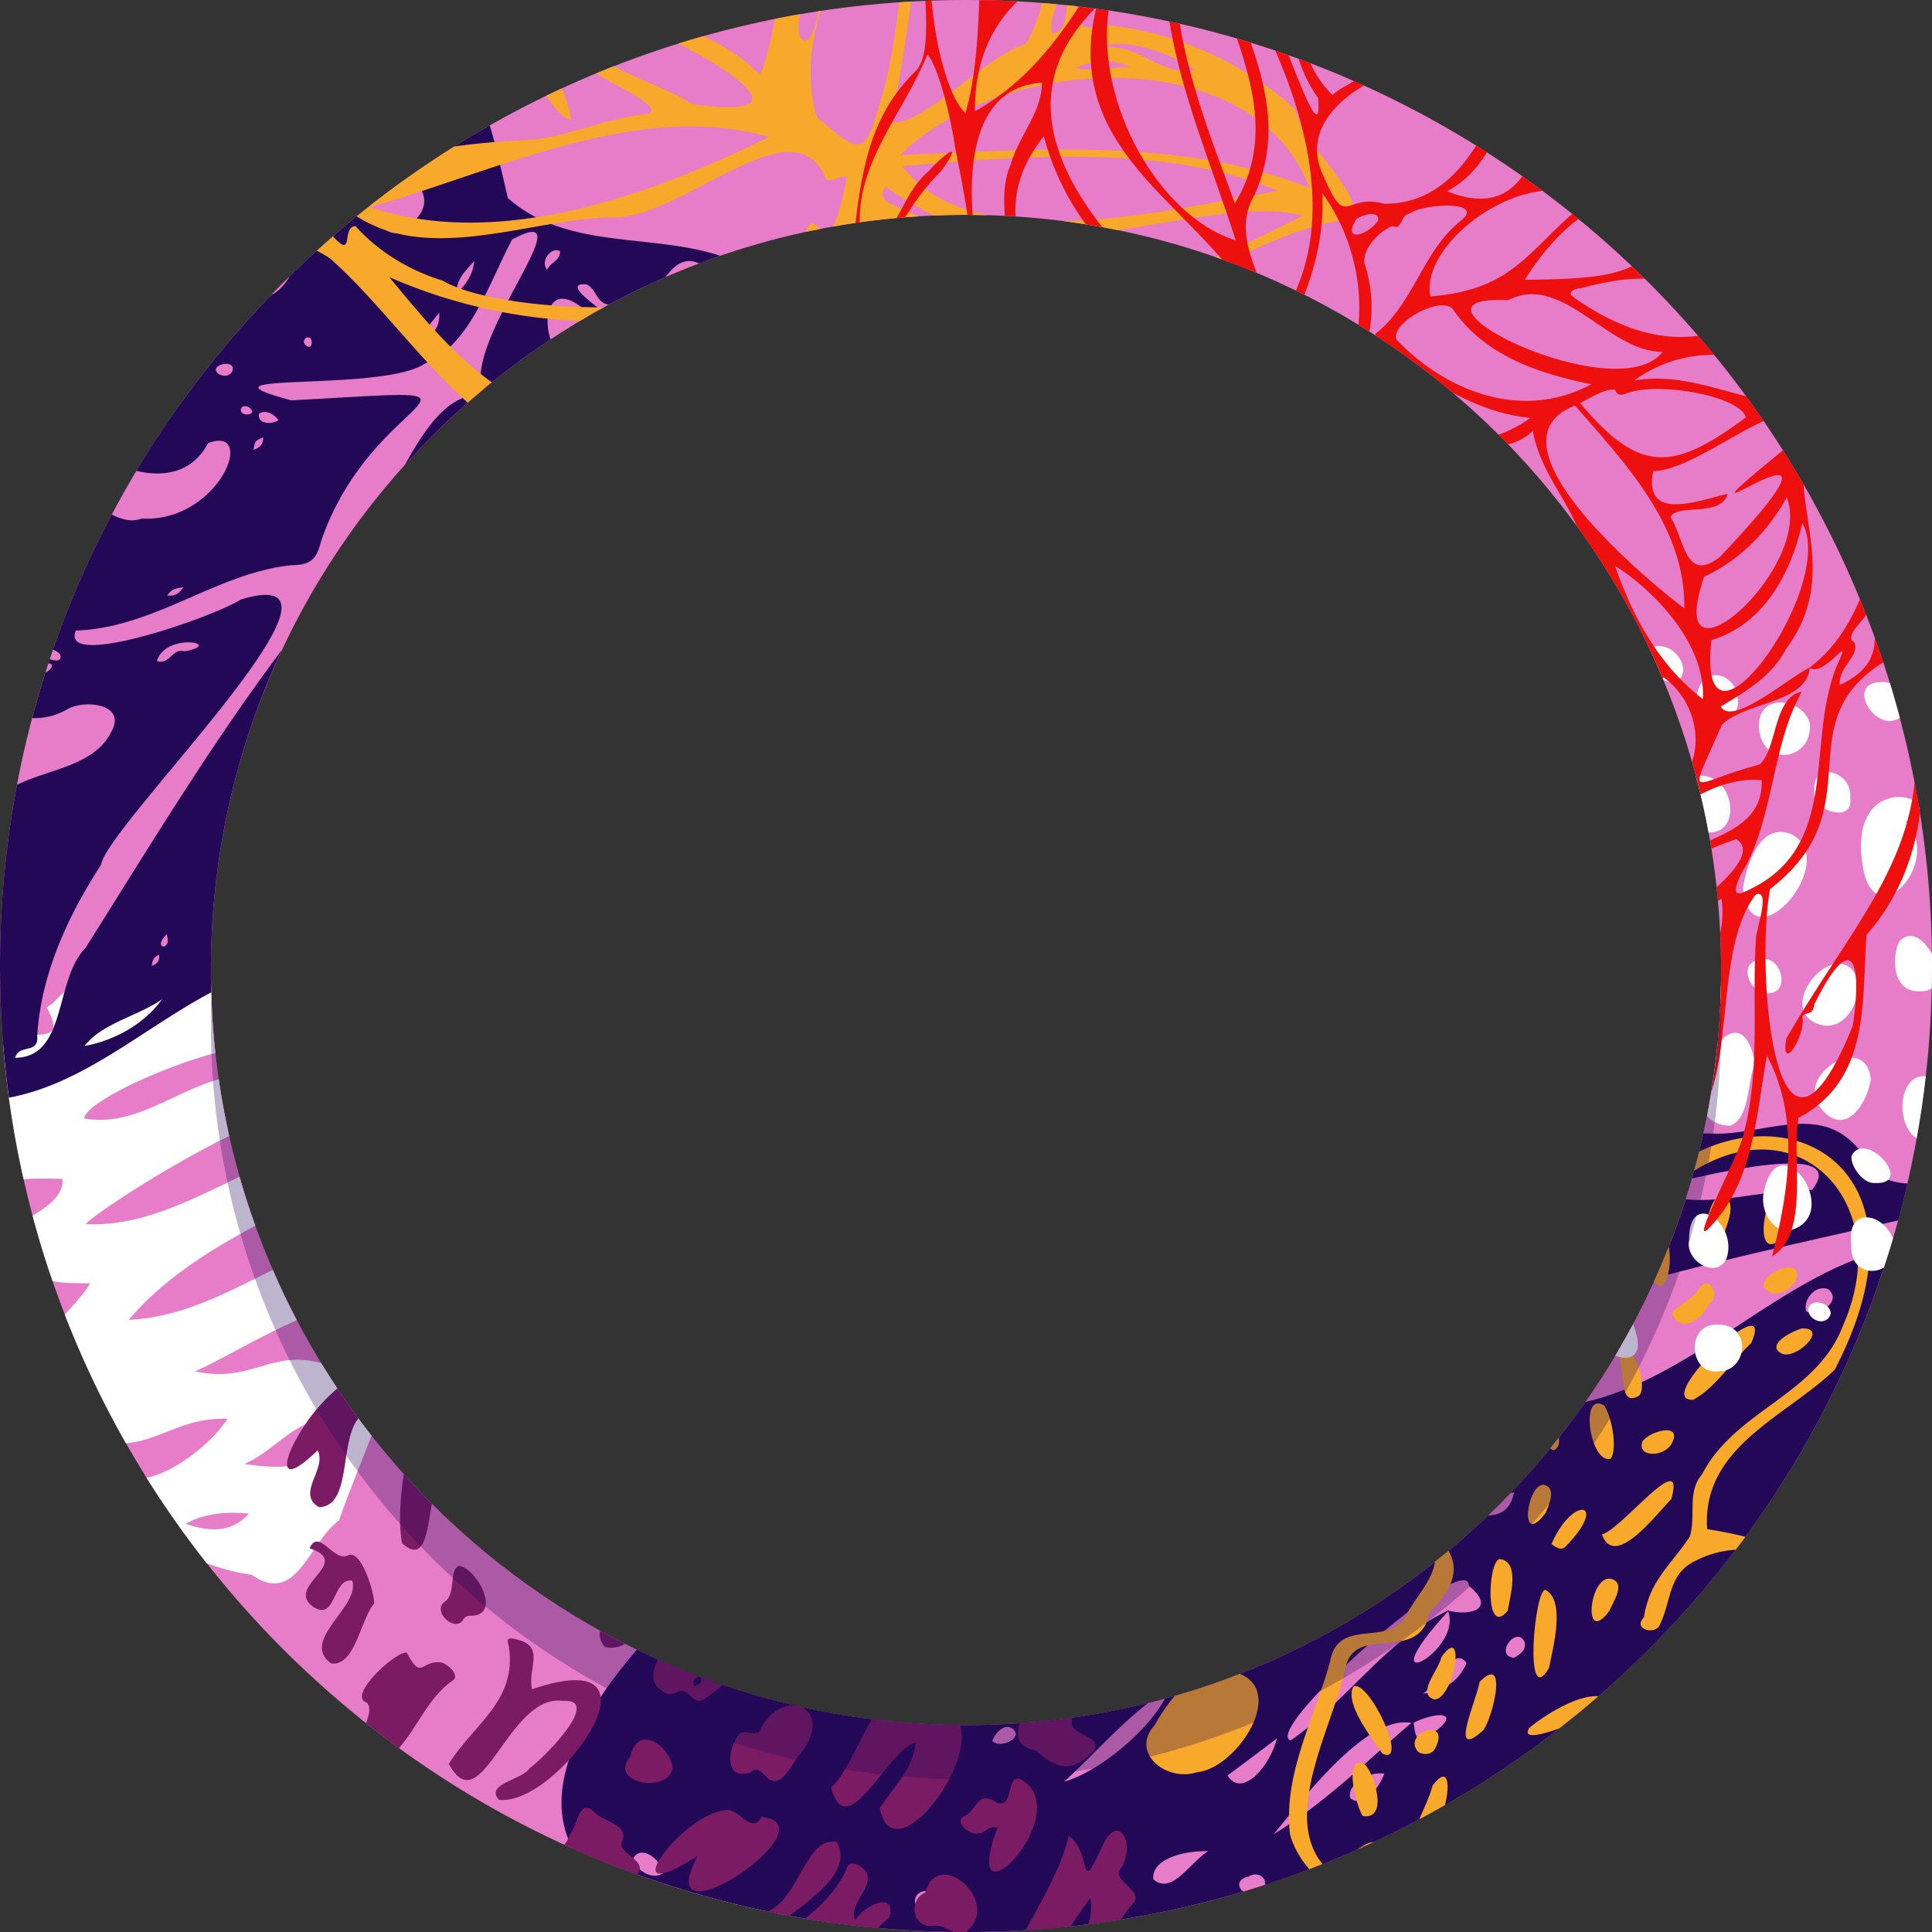 <svg xmlns="http://www.w3.org/2000/svg" width="1080" height="1080" viewBox="0 0 1080 1080">
  <rect x="0" y="0" width="1080" height="1080" fill="#333333" stroke="none"/>
  <g id="Слой_2" data-name="Слой 2">
    <g id="Frame12_392845744">
      <g id="Frame12_392845744-2" data-name="Frame12_392845744">
        <path d="M540,0C241.8,0,0,241.8,0,540s241.8,540,540,540,540-241.8,540-540S838.2,0,540,0Zm0,964.4c-233.1,0-422.1-189-422.1-422.1S306.9,120.1,540,120.1s422.1,189,422.1,422.2S773.1,964.4,540,964.4Z" fill="#e77cc8"/>
        <g>
          <path d="M1043.4,648.6c-21.8-35.9-56.9-13-87.6-15h-3.6c-1.8,8.5-4,16.9-6.4,25.2,33-7.5,85.4-16.9,67.1,6.4-21.4-.9-48.5,7.5-70.5,5.2a414,414,0,0,1-16.8,43.9c45-11.9,90.6-21.8,135.5-32.1,1.9-6.8,3.6-13.7,5.2-20.6C1056.9,661,1048.4,658.3,1043.4,648.6Z" fill="#230857"/>
          <path d="M844.5,834.6l1.9-.4c-2.1,9.9-7.4,12.6-14.5,13A421.6,421.6,0,0,1,651.2,949.6c-9.8,18.1-36.5,40.7-56.4,46.4,15.9-14.3,29.6-30.5,47-44A422.9,422.9,0,0,1,356,922.2c-35.1,40.8-52.2,80.4-35.9,111.1A541.8,541.8,0,0,0,695,1057.4c-3.2-2.3-3.7-7,3-8.4,5.3-3.2,10,.8,9.1,4.7,166.8-54.3,297.9-187.4,349.3-355.5-59.5,13.4-108.2,71.1-170.1,85.5A425.2,425.2,0,0,1,844.5,834.6ZM354,1038.8c4.5-8,15.7.9,16.7,8.3C364.9,1051.2,355.5,1045.9,354,1038.8Zm166.5,29.6c-10,3.5-13.1-11.3-2.1-11.4C527.3,1054.2,531.2,1067.6,520.5,1068.4Zm34.2-95.3c2.3-5.7,8.1-10.6,12.3-5.8S558.5,977.7,554.7,973.1Zm90,77.4c-1.1-11.3,16.9-16,30.7-15.7C664.9,1041.3,655.1,1059.6,644.7,1050.5Zm41.5-58c7.8-5.8,15.6-11.6,27.7-20.8C709.5,988.3,693.9,1005.2,686.2,992.5ZM789,963.1c-24.1,20.4-46.3,43.3-77.1,62.3C730.1,1003.5,764,958.7,789,963.1Zm-34.2,42c-2.1-7.1,10.2-15.3,19-13.5C770.9,999.7,761.6,1011.2,754.8,1005.1ZM799.3,970c-8.7,5.7-8.1-1.9-9.1-7C804.8,956,818,957.4,799.3,970Zm10.2-69.3c8.5,22.5-46.9,51.4,0,0Zm-14.1,46.1c7.6-4.6,17.2-27.7,24.4-17.1C815.5,939.6,807.5,945.3,795.4,946.8Zm14.3-46.4c.1-.1.1-.2.2-.2h-.6a.1.1,0,0,0,.1.1c-35,16.7-56.7,51.1-87.9,72.6-16.8-5.4,99.5-108.6,99.6-86.4C836,898.7,823.6,903.6,809.7,900.4Zm36.7,26.3c-11.6-1.1,1.6-18.7,5.9-8.6C853.2,922.8,849.5,924.8,846.4,926.7Zm175.7-206c7.9,7-5.6,15.1-12.3,12.5C1007.5,727.5,1014.3,717.7,1022.1,720.7Z" fill="#230857"/>
        </g>
        <g>
          <path d="M1025.6,765.7c53.8-103.2-13.8-151.4-75.7-122-.9,3.6-1.9,7.2-2.9,10.8,60-37.4,113,19.4,83.2,86.6-14.8,38.9-60,46.9-78.7,83-8.6,9.9-3.3,23.3-6.9,34.9-10.3,15.6-22.7,24.7-25.6,45.1-6.4,6.3,5.3,10,8.5,4.8,6.8-12.8,4.7-29,20.1-36.3a56.8,56.8,0,0,1,22.7-6.3l5.4-7.2c-7.1-1.8-14.3-3.2-21.4-4.3C951.2,808.9,997.9,792.3,1025.6,765.7Z" fill="#f8a92b"/>
          <path d="M868.6,810.7c2.8-1.4,3.2-4,2.8-7l-4.8,6A7.5,7.5,0,0,0,868.6,810.7Z" fill="#f8a92b"/>
          <path d="M751.9,933.5c4.5-27.2,41.6-2.3,47.2-32.2,14.8-14.4,15.9-25.1,10.7-34.4l-7.7,6.2c-1.2,10.6-12.8,22.4-16.9,31.5-10,15.4-37.3-.1-41.6,23.9-8.6,31.9-26.4,62.9-22.5,96.9a49.4,49.4,0,0,0,10.9,19.5l7.3-2.9C716.6,1014.3,744.9,965,751.9,933.5Z" fill="#f8a92b"/>
          <path d="M645.4,964.5c-13.7,15,6.2,31.8,23.7,26.2,21.8-2,50-44.5,24-55-11.9,4.7-24.1,8.8-36.5,12.4A105.7,105.7,0,0,0,645.4,964.5Z" fill="#f8a92b"/>
          <path d="M946.5,782.5c12.5-6.7,22.2-22.1,32.5-31.8C993.8,717,922.6,783.4,946.5,782.5Z" fill="#f8a92b"/>
          <path d="M895.5,857.7c7.1,20.6,31.9-13.2,38.8-19.7C942.7,807.7,906.1,855.5,895.5,857.7Z" fill="#f8a92b"/>
          <path d="M864,888.8c-6.1-1.7-12.4,68.1,1.9,43.6C868.2,921,875.2,894.8,864,888.8Z" fill="#f8a92b"/>
          <path d="M854.9,965.9c-3.9,6.2,5.4,4.4,16.7.3,7.4-5.8,14.8-11.8,21.9-18C881.4,947.3,862.7,959.3,854.9,965.9Z" fill="#f8a92b"/>
          <path d="M756.4,943c-4.6,9.7,10.3,28.4,16.4,37.3C788.3,987.4,764.4,937.3,756.4,943Z" fill="#f8a92b"/>
          <path d="M827.1,940.2c-1.2,9.1-18.1,45.3,2.1,27C834.5,960.2,843.3,923.8,827.1,940.2Z" fill="#f8a92b"/>
          <path d="M800.9,998c-1.7,6.2-4.8,12.7-7.5,19,4.9-2.6,9.7-5.3,14.4-8C810.7,997.2,809.5,986.7,800.9,998Z" fill="#f8a92b"/>
          <path d="M838.1,871.5c-6.5,2.3-8,44.2,4.7,29C844.1,892.6,850.1,872.6,838.1,871.5Z" fill="#f8a92b"/>
          <path d="M900.5,815.4c3.8-6.1.4-23.3-3.7-29.7C882.7,777,888.8,818.9,900.5,815.4Z" fill="#f8a92b"/>
          <path d="M761.9,1015.2c14.3,2.2,6.6-22.9,1.3-28.7C749.9,979.5,758.7,1011.8,761.9,1015.2Z" fill="#f8a92b"/>
          <path d="M962.7,694.3c.4-6.4,10.1-21.8.4-25.7C952.7,666.7,949.5,709.4,962.7,694.3Z" fill="#f8a92b"/>
          <path d="M955.2,729c7.1-4.7.5-17.3-5.8-8.3-3.4,6-11.2,8.5-14.8,13.4C938.9,745.9,951.4,738,955.2,729Z" fill="#f8a92b"/>
          <path d="M928.9,718.8c4.2-3.2,5.4-13.9,4-21.9-2.6,6.5-5.3,12.9-8.2,19.3C925.8,717.9,927.2,718.9,928.9,718.8Z" fill="#f8a92b"/>
          <path d="M916.5,780c5.7-8-8.1-38.7-12-21.7C908.7,764.3,904.2,787.8,916.5,780Z" fill="#f8a92b"/>
          <path d="M805.7,926.4c-1.1,6.7-14.5,20.9-3.7,23.6C813,949.4,819.8,906.4,805.7,926.4Z" fill="#f8a92b"/>
          <path d="M994.5,693.4c2.8-7.7,9.9-22.3-2.5-23.6C985.3,672.2,981.6,703.9,994.5,693.4Z" fill="#f8a92b"/>
          <path d="M902.1,883.1c-13.5-6.4-18.3,38.9-2.4,17.3C901.5,895.8,908.3,886.3,902.1,883.1Z" fill="#f8a92b"/>
          <path d="M867.3,863.1c2.6,2.1,5.4,3.8,7.8,1.5C899.8,839.4,879.3,835.4,867.3,863.1Z" fill="#f8a92b"/>
          <path d="M989.1,722.2c5.3,3.8,19.1-5.1,14.6-12.4C998.8,704.4,977.9,716.9,989.1,722.2Z" fill="#f8a92b"/>
          <path d="M864.1,845.6c1.8-4.5,6.2-13.9-1-15.6C853.4,829.1,848.7,866.4,864.1,845.6Z" fill="#f8a92b"/>
          <path d="M995.2,756.2c7.3,5.5,28.1-14.1,12.1-13.6C1002.6,743.8,987.4,751.2,995.2,756.2Z" fill="#f8a92b"/>
          <path d="M934.8,806.4c5.7-11.7-13.7-6.1-16.8-.3C915.2,814.9,930.8,814.8,934.8,806.4Z" fill="#f8a92b"/>
          <path d="M792.7,979.3c3.2,2.1,7.6,1.4,9.3-1.4C812.2,959.3,783.3,968,792.7,979.3Z" fill="#f8a92b"/>
          <path d="M767.9,1029.7c-2.9,0-6.1,2.2-9.3,4.2Z" fill="#f8a92b"/>
        </g>
        <path d="M175.5,866.4l-2.4-.9c1.6-3.5,3.4-4.2,5.4-3.5,3.3-4.6,6.9-9,11-12.1,5.6-15.9,12.1-31.6,18.2-47.3-2.5-3.2-5-6.4-7.4-9.7-10.8,13.4-3.6,48.9-21.9,49.6-13.1-7.6,4.6-21.3-.8-31.8-11.1,10.6-16.2,12.2-17,8.9-6.1.7-14.1.2-24.1-1.2,13-5.5,20.9-15.7,34.2-22.2a97.5,97.5,0,0,1,17.9-20c-3.1-4.7-6.1-9.4-9.1-14.2-27.9-7.8-39,11.4-70.5,4.6,11.3-4.7,35.9-19.4,56.9-28.6-4.8-9.1-9.3-18.5-13.4-28.1-26,12.7-50.7,26.5-80.5,27.9,18.4-21.9,44-38.3,70.7-52.6-3.2-9-6.2-18.1-8.8-27.4-28,13.4-55.5,28-86.1,26.5,6.8-6.9,46.2-32.5,80.3-49.3-2.3-10.4-4.3-21-5.8-31.7C96,610.9,74.4,630.1,47,625.2c2-10,46.7-29.7,73.4-36.5-1.4-12.7-2.2-25.6-2.4-38.6-29.8-11.8-68.4-12.8-88.1,10.4-1,1.2-4.1,2.2-3.5,3.2C39.8,588.2,10,571.9,2.3,583l-.6.4a541.1,541.1,0,0,0,11.5,75.8c5.1-.5,12.1-.4,21.7-.2.7,7-4.9,13.8-16.7,20.5,3.3,12.4,7,24.6,11.2,36.6,4.7,1.1,10.7,1.2,20.9,1.3-3.3,5.9-9,11.8-14.1,17.4a539.7,539.7,0,0,0,34.2,72c19.8-1.7,32.1-14.6,56.8-13.7-8,12.5-28.2,29.4-45.3,33a548.3,548.3,0,0,0,33.7,47.8,125.8,125.8,0,0,0,25.2,6.5C157.9,892.3,166.3,879.7,175.5,866.4Zm-71.8-14.6c8.9-4.7,19.1-7.2,35.5-5.7C130.3,855.7,119.3,857.2,103.7,851.8Z" fill="#fff"/>
        <g>
          <path d="M626.1,1045.1c9.3-12.3-.2-33.3-9.6-13.7-14.3,30.9-5.5,4.2-19.1-5-3.6,16.2-14.3,34.7-24.1,52.6,8.5-.5,16.9-1.2,25.3-2.2a185.1,185.1,0,0,1,10.9-15.8,29,29,0,0,1-1.2,14.7c6.1-.8,12.2-1.6,18.3-2.6a76.9,76.9,0,0,1,6.8-9.1C639.8,1057.1,621.6,1051.2,626.1,1045.1Z" fill="#7a1b64"/>
          <path d="M478.2,1073.4c-5.3-10.1,16.5-22.3,1.7-30.7-5.5-2.6-6.2.4-7.1,3.1-5.1,10.5-13.3,19.4-22.9,26.7,13.5,2.3,27,4,40.8,5.3,2.1-2.1,4.3-4.1,6.6-6.1C500.9,1056.4,482.8,1065.3,478.2,1073.4Z" fill="#7a1b64"/>
          <path d="M467.9,1029.6c-17.8-3-20.7,31.3-38.8,39l12.1,2.4C457.3,1058.8,475.9,1045.4,467.9,1029.6Z" fill="#7a1b64"/>
          <path d="M464.6,999.2c8.8,33.1,31.8-21.4,47.2-25.2-1.2,14.8-12.4,25-20,36.7,7.1,36.9,53.4-23,44.8-46.3a443.4,443.4,0,0,1-49.2-3.3C479.4,974.9,471.8,993.3,464.6,999.2Z" fill="#7a1b64"/>
          <path d="M388.1,942.9c-1.4-3.9.5-4.6,2.5-5.7-7.7-3-15.4-6.1-22.9-9.5-3.2,6.9-4.2,13.2,1.8,16.9,6.7,6.8,9.8-3.2,15.6,2.6s7,3.3,9.3,2A75,75,0,0,0,404,942c-4.2-1.4-8.2-2.9-12.3-4.4C393,941.4,390,941.3,388.1,942.9Z" fill="#7a1b64"/>
          <path d="M338.1,920.6a14,14,0,0,0,11.2-1.7c-4.7-2.3-9.2-4.8-13.8-7.3A10,10,0,0,0,338.1,920.6Z" fill="#7a1b64"/>
          <path d="M297.4,944.3c-2.8-12.2,8.7-25-10.8-28.3-4.5-.7-2.3,2.5-2.1,4.5,4.5,30.6-20.1,43.6-33.6,65.5,18.3,34.1,33-39.3,63.6-35.2,22.7-1.6-10.1,31.6-18.5,37.7-3.8,6.4-25.2,8.6-17.1,17.6C312,1010,378,916.8,297.4,944.3Z" fill="#7a1b64"/>
          <path d="M224.8,862.7c12.6,11.2,13.8-6.1,16.6-22.1-5.4-5.4-10.6-10.9-15.7-16.6C223.3,839.8,223,854.7,224.8,862.7Z" fill="#7a1b64"/>
          <path d="M348.1,1028.6c2.9-8.3-9.9-10.2-15.2-15-9.8-9.6-9.5,6.6-14.2,11.5a17.5,17.5,0,0,1-3.3,6.1c13.4,6.1,27,11.7,40.8,16.7.3-.6.7-1.1,1-1.6C360.7,1039.3,343.4,1035.1,348.1,1028.6Z" fill="#7a1b64"/>
          <path d="M425.5,1015.7c-5.1,10.6-13.2-5.9-20-3.8-23.8,1.8-65.6,57.5-15.5,25.6C361.5,1090.8,467.4,1019.8,425.5,1015.7Z" fill="#7a1b64"/>
          <path d="M252.9,939.5c3.7-2,.2-7.3-5.5-10-12-2.5-11.3,10.9-20-5.6-6-1.3-33.9,24.6-22.3,27.9,2.4,2.9,1.2,7-.5,11.4,6,4.8,12.2,9.5,18.4,14C233.6,965.2,239.4,949,252.9,939.5Z" fill="#7a1b64"/>
          <path d="M170.7,796.2c-6.9,10.1-11.1,19.8-10.1,23.4s5.9,1.7,17-8.9c5.4,10.5-12.3,24.2.8,31.8,18.3-.7,11.1-36.2,21.9-49.6-4-5.5-7.9-11-11.7-16.7A97.5,97.5,0,0,0,170.7,796.2Z" fill="#7a1b64"/>
          <path d="M173.1,865.5l2.4.9c19.7,8.2-15.9,20.5-.6,31.7,13.3,8.8,10.7-16.3,22-14.5,4.7,14.5-29.6,33.3-11.8,46.3,13.6,1.7,16.2-24.4,24.1-33.6.1-5.9-7.4-31.2-15-26.7-5.4,2.5-11-6.1-15.7-7.6C176.5,861.3,174.7,862,173.1,865.5Z" fill="#7a1b64"/>
          <path d="M425.5,965.8c-1.1,6.5-10.7-.3-12.9,4.3-6.2,8.7-7.5,25.2,7.1,20.7,2.2-2.6,4.7-2,8.1,1.9,8.8,9.6,14.6-7.4,19.8-12.5,10.2-12.9,7.4-22.8.4-25.9l-4.4-1C437.7,953.1,430.6,956.8,425.5,965.8Z" fill="#7a1b64"/>
          <path d="M570.3,994.5c-8.2-2.2-3.3,16-12.7,13.4-12-8-10.9,4.5-19.3,7.7-4.9,3.8,5.1,11,9,9.1,4.1.1,4.3-4.2,10.3-3.1C534.9,1083,603.9,1012.7,570.3,994.5Z" fill="#7a1b64"/>
          <path d="M578.9,978.6c12.5,10.6,20.3,12.5,32.2.5,6.5-8.7-14-9.2-11.9-16.7a12.5,12.5,0,0,0-.2-2.1q-14.4,2-29.1,3C568,970.1,568.3,976.2,578.9,978.6Z" fill="#7a1b64"/>
          <path d="M541.3,1078.7c17.7-15.9-16.7-46.7-24.1-20.8-9.9,4.4-6.9,20.7,5,18.6,3.1-.7,7.2,1.9,11,3.5h7.2Z" fill="#7a1b64"/>
          <path d="M258.4,906.1c1.2-1.6,1.9-3.2,5.2-2.9,16.8-.3,3.3-26.2-6.9-27.9-6,2.2-1.7,15.3-7.7,19.8C240.9,900.4,253.8,912.2,258.4,906.1Z" fill="#7a1b64"/>
          <path d="M376,988.3c-.9-11-19.1-26-23.8-6.1C339.9,996.9,373.6,1002.8,376,988.3Z" fill="#7a1b64"/>
        </g>
        <g>
          <path d="M1041.1,483c6,42.5,45.9-1.9,24.2-23.7,5.4-2.3,7.6-5,7.6-7.3a5,5,0,0,1-.2-1.2C1069.8,441.9,1034.6,439.5,1041.1,483Z" fill="#fff"/>
          <path d="M1000.9,466.1c-17.2-6.4-24.6,17.5-26.6,30.3C978.4,541.2,1030.6,480.3,1000.9,466.1Z" fill="#fff"/>
          <path d="M960.1,583.8c-1.3,13.5-3.3,26.8-5.8,40,2.6,3.3,6.8,5.4,12.9,5.5,11.5-4.2,9.5-26.8,14-34.6C977.2,573.1,967.5,574.4,960.1,583.8Z" fill="#fff"/>
          <path d="M912.9,740.3c-3.2,5.9-6.5,11.8-9.9,17.6C911.7,761,920,758.1,912.9,740.3Z" fill="#fff"/>
          <path d="M1071.4,636.3c2.1-11.4,3.8-23,5.1-34.7C1060.7,600.4,1059.7,629.3,1071.4,636.3Z" fill="#fff"/>
          <path d="M1018.6,573.1c18.8,4,28.9-32.2,9.5-34.6C1011.9,539.4,996.4,567.9,1018.6,573.1Z" fill="#fff"/>
          <path d="M1045.8,603.4c-2.6-27.1-42.3-2.8-28.5,15.4S1043.8,616.9,1045.8,603.4Z" fill="#fff"/>
          <path d="M985.9,666.6c-1.8,10.1,3.9,19.9,12.4,21.7C1033.4,682,994.4,624.7,985.9,666.6Z" fill="#fff"/>
          <path d="M1011.8,405.2c-2.2-14.5-30.8-19.8-28.4,3C985.6,428.4,1012.4,425.6,1011.8,405.2Z" fill="#fff"/>
          <path d="M948,433.8c2.8,10.4,5.2,20.9,7.1,31.6C974.9,466,969.1,430.6,948,433.8Z" fill="#fff"/>
          <path d="M1034.9,695.8c-.9,13.7,10.7,17.3,18.2,12.8,1.8-5.4,3.5-10.8,5.1-16.3C1052,677.2,1031.9,674.8,1034.9,695.8Z" fill="#fff"/>
          <path d="M1061.3,526.9c-3.9,10.1-2.8,26.9,10.6,27.2,3.6.3,6.2-.3,8-1.7,0-4.1.1-8.3.1-12.4v-6.7C1075.5,524.9,1067.3,519,1061.3,526.9Z" fill="#fff"/>
          <path d="M959.8,740.5c-17.5-.6-15.8,28,.6,26.1C977.2,766.9,979.7,739.8,959.8,740.5Z" fill="#fff"/>
          <path d="M965.1,703.6c6.9-19.8-21.1-39.6-20.9-10.5C941.8,705.1,959.6,715.3,965.1,703.6Z" fill="#fff"/>
          <path d="M961.9,559.4a28.3,28.3,0,0,0,.1-8.7c-.1,5.1-.3,10.2-.5,15.2A8.4,8.4,0,0,0,961.9,559.4Z" fill="#fff"/>
          <path d="M971.6,392.7c-.4-18.1-20.5-20.8-23-4.2C950,399.5,970.8,407.6,971.6,392.7Z" fill="#fff"/>
          <path d="M1051.1,381.3c-17.3.6-6.2,22,5.4,21.8a11.9,11.9,0,0,0,5.5-1.8c-1.7-6.5-3.6-13-5.5-19.4A13.4,13.4,0,0,0,1051.1,381.3Z" fill="#fff"/>
          <path d="M1034.3,445.9c1.3-15-21.3-21-20.1-4C1011.8,452.8,1036.5,461.2,1034.3,445.9Z" fill="#fff"/>
          <path d="M941,374.6c-.4-7.3-7-13.7-14.2-13.5a11.2,11.2,0,0,0-4.6,1.6c2.6,5.7,5.2,11.5,7.6,17.3C934.8,382.7,940,382.3,941,374.6Z" fill="#fff"/>
          <path d="M1035.2,645.7c-1.6,4.8,5.7,15.7,12.2,15.6C1071.2,662.8,1043.4,631.5,1035.2,645.7Z" fill="#fff"/>
          <path d="M988.3,555.3c12.7-.2,7.7-19.6-2.1-19.2C970.4,536.4,977.1,555.2,988.3,555.3Z" fill="#fff"/>
          <path d="M1010.8,731.6c-.3,6.7,10.5,10.5,12.6,2.6C1023.2,727.9,1012.1,725.5,1010.8,731.6Z" fill="#fff"/>
        </g>
        <g>
          <path d="M226.3,259.9a422.8,422.8,0,0,1,40.1-39.1C249.5,221.9,237.6,239.6,226.3,259.9Z" fill="#230857"/>
          <path d="M117.9,542.3a421,421,0,0,1,39.6-178.9c-40,53.3-74,109.9-109.7,166.5-17.5,17.6-10.2,61.2-39.3,61.4,2-7.9,13.3-1.8,12.3-12.2,2.1-34.5,17.1-67,35.7-95.7,3.4-22.3,157.5-172.1,78.2-148.3-15.9,10.1-101.5,39.6-92.3,17.4,44.2-1.6,77.9-31.8,120-36.5,11.1-.2,14.4-2.9,17-13.2,29.6-87,117.5-86.3-16.5-79-62.2-16.5,51-4.2,74.7-20.6,25.4-10.4,36.1-46,48.7-69.3,43-23.3-27.2,55.5-16.5,84.1a420.8,420.8,0,0,1,38-28.3c-4.4-12.5-.6-30.3,15.5-19.2a19.9,19.9,0,0,1,6,5.9l6.1-3.5c-7.3-5.6-19.4-15-7.4-13.9,5.7,3,5.3,10.3,12.3,11.3,10.3-5.6,20.9-10.7,31.7-15.4,5-6.7,10.9-11.4,18.8-7.6,3.9-1.5,7.9-3,11.9-4.3-39-12.8-86.1-3.2-118.8-32.3-3.3-13.9-6.3-27.8-10.1-40.6a533.3,533.3,0,0,0-45.3,28.8c7.6,4.4,12.2,14.1,5.1,22.3-9.3,17.4-24.3,7-26.9-6.1A555.8,555.8,0,0,0,162,154.4c-2.9,4.8-6.4,8.6-10.4,10.5a547,547,0,0,0-75.4,98.3c16.2,3.9,31.8.5,40.1-15.5,27.7-10.5,6.4,44.5-37.2,42.2-5.2,2-10.8.7-16.6-2.3a536.4,536.4,0,0,0-32.9,75.6c2.8,1,5,2.8,4.1,4.8s-3.6,1.1-5.9.5a22.5,22.5,0,0,1-.8,2.4h.9c3,1.3-.8,4-2,5l-.4-.3q-4,12.8-7.5,25.8a35.8,35.8,0,0,0,19.6-4.9c9.8-5.7,33.5-3,24.6,12.6C52.9,428.1,27,430,9.5,438.7A544.6,544.6,0,0,0,5,613.6c41.6-7.7,75.3-38.8,113.1-58.9C117.9,550.6,117.9,546.4,117.9,542.3ZM313,140.4c.4,5.3-4.9,5.8-7.2,10.4C301.7,145.5,308.6,137.8,313,140.4ZM265.1,146c-1,9.2-5.8,13.6-9.7,18.4C254.7,157.1,259,152.5,265.1,146Zm-19.6,28.8c.8,8.4-4.6,15.2-14.4,18Zm-72,14.2c1.3,1.3,1.2,6.4-2,4.5S170.5,187.3,173.5,189Zm-28.6,42.1c4.1-2.2,8.2.5,10.8,3.7C152.3,237.5,143.4,237.2,144.9,231.1Zm2.2,13.4c.1,3.7-1.7,5.8-5.4,6.9C142.6,246.4,142.6,246.4,147.1,244.5Zm-12-16.7c1.7-1.9,6.3.3,5.8,2.9C138.7,232.8,132.9,231.4,135.1,227.8Zm-12.7-18.6c-7.2-5.3,10.7-9.2,7.3-1.3C127.9,210.3,125.2,210.6,122.4,209.2ZM102.5,328.3c-2.5,3.5-4.6,5-9,4.6C96,329.1,98.6,328.8,102.5,328.3Zm.5,35.8c-6.8-2-7.6,7.5-15.3,5.5C92.5,353.1,126.3,359.9,103,364.1ZM88.9,533.7c.5,3.5-1.1,5.2-4,6.2C85,537.3,85.7,535.1,88.9,533.7Zm-41.6,51C56.9,572,77.2,568,90.6,558.6,80.2,573,63.3,581.8,47.3,584.7Zm44.3-55.5c-3.6-.8-.6-4.7,1.6-7C94,525.6,94.4,527.9,91.6,529.2Z" fill="#230857"/>
        </g>
        <g>
          <path d="M261.5,225.1c4.4-3.9,8.8-7.7,13.4-11.4-22.2-15.9-40.8-38.9-57.3-58.8a293.8,293.8,0,0,0,106.6,24.5c4.4-2.6,8.8-5.2,13.3-7.6-37.7.1-74.1-5.6-90-14.9-19.7-6.1-36.2-16.6-48.8-30.5-8.1.5-.4,19.1-12.6,5.7l-9,8c3.3,1.9,7,3.7,9,5.8C211.2,168.5,234.5,201,261.5,225.1Z" fill="#f8a92b"/>
          <path d="M339.4,121.5c39.7,4.1,104.6-66.9,122.5-21,4,1.2,7-2.4,11.5-1.6-3,15.8-5.6,23.9-7.9,27.8a416,416,0,0,1,47.8-5.7,44.3,44.3,0,0,0-6.7-3c-5.4-3.4-18.3-5.6-11.3-13.7,4.1,3.7,14.3,9.5,26.5,16.2,6.1-.2,12.1-.4,18.2-.4l12.1.2c-19.7-4.1-36.5-12.5-47.6-27.4,67.9-5.9,147.5-12.4,210,13.8-33.1,5.6-78.8,16-120.3,16.9,10.2,1.3,20.3,3,30.3,5,38.9-5.5,77.7-15,103.7-8-16,8.1-32.1,16-48.4,23.2l6.7,2.4C710,135,733,124.7,755.9,122.3c6.6-15-26.9-39.6-31.8-61-27.6-25.8-69.7-45-108.6-47.4-12.1,4.1-14-1.7-13.4-10.4l-5.8-.6c-.2,7.7-1.7,14.9-8.2,15.9-1.4-4.7.4-10.5,2.7-16.4l-8.3-.7c-2.2,8.8-5.2,16.6-9.1,22.9-21.7,6-62.1,49.9-75.9,43,5.8-21.3,8.4-44.2,11.9-66.7l-6.7.4c-2.5,19.2-5.1,38.6-11.1,57.1-8.7,32.7-13.6,24.5-34.8,7.4-5.9-18.5-4.4-39.2,1.9-59.7l-1.1.2a5.8,5.8,0,0,1-.3,1.9c-5.2,24.5-13.9,13.6-9.9-.3-4.8.8-9.5,1.7-14.2,2.7-2.3,10.9-4.4,21.8-8.3,31.3-9.4-9.6-20.2-16.3-31.8-21.7l-13.9,4.1c37.9,19.8,66.3,41.7,8.2,34-13.9-8.6-30.5-13.6-44.3-21.3l-10,4.1c18.3,10.6,35.5,18,30,22.5-21.4,1.7-41.2,11.1-62.4,14.2-15.8,1-31.7,1.9-46.8,4.1a539.3,539.3,0,0,0-54.5,39C239.8,147.1,294.5,123.4,339.4,121.5ZM667.9,39c-19.5,4.4-31.6-16.6-54.7-12.2C624.2,20.7,651.5,27.5,667.9,39Zm-36.2-1.4c-10.3-.2-20.5,2.4-30.8.5C611.1,33.6,621.4,32.4,631.7,37.6ZM732,105C659.6,76.5,579.7,83.6,503.3,86.7,558.9,30.6,700.4,21.8,732,105ZM429.9,76.6c-65.5,32.1-150.4,63.5-223.2,39.2C277.3,95.9,357.4,55.5,429.9,76.6Z" fill="#f8a92b"/>
          <path d="M450.5,129.6l8-1.6C455.7,125.4,453.2,121.7,450.5,129.6Z" fill="#f8a92b"/>
          <path d="M319.3,66.7a62.7,62.7,0,0,0-5.4-17.2l-8.5,4C310.6,61.4,315.5,66.9,319.3,66.7Z" fill="#f8a92b"/>
        </g>
        <g>
          <path d="M511.7,39.9C486.9,64,482,94.2,478.2,124.6l2.4-.3c-.8-34.6,25.1-62.4,37.8-93.8,5,4.9,12.3,29.8,15.5,51.9,3,14.7,5.3,27,6.9,37.7h2.9c-2.5-35.3,4-71.6,38.8-73.9-.3,17.1-12.8,29.3-17.4,45.5-4.2,9.2-4,19.1-3.4,28.9l6,.3c-.8-14.7,3.7-29.6,15.8-44.8A146,146,0,0,0,607,125.4l9.2,1.6C585.5,87.8,572.4,44.7,612,4.8l-8.9-1.1C588.1,27,570.4,48,545,62.2c-.2-26.9,8.6-46.7,23.7-61.4C561.6.4,554.5.1,547.4.1c-.8,21.8-2.1,43.5-7.7,63.2-9.3-8.6-16.7-36.9-18.9-63l-3.5.2C518.1,16.5,518.4,33.6,511.7,39.9Z" fill="#ee0f0f"/>
          <path d="M683.1,145c6.5,2.4,13,4.9,19.4,7.6-5.7-15-9.9-29-1.1-43.9,13.2-30.1,7.3-57.5-2.2-84.8l-7.7-2.3c10.6,31,17.2,61.7-1.2,92.1-10.9-30-25.2-65.5-30.8-100.4L653.7,12c6.8,41.7,24.3,82.3,37.1,122.4-42.5-13.2-78.3-75.9-71.1-128.6l-7-.9C596.6,73.2,648.1,104.2,683.1,145Z" fill="#ee0f0f"/>
          <path d="M724.4,162.4l4.8,2.4c5.5-15.3,10.9-32.3,10-56.8a109.5,109.5,0,0,1,20.2,73.6l6.1,3.7a77.1,77.1,0,0,0-2.8-38.2c-1-8.4,8.8-18.4,15.9-20.8,5,3.1,4.2-6.4,9.3-6.8,6.7-5.7,44.6-7.9,27.8,4.6-20.9,17.5-25.8,46.3-47,62.6a3,3,0,0,1,.4,1,420.8,420.8,0,0,1,43.1,31.9c13.6,7.2,28.1,12.6,43.3,14a72.1,72.1,0,0,1-17.8,9.4l5.4,5.4c5-1.4,9.9-3.5,13.7-7.6,3.8,20.8,16.7,35.2,24.8,53.5a419.4,419.4,0,0,1,48.1,85.5v-1.3c15.4,10.9,21.7,31,16.2,47.3,1.7,6.1,3.3,12.2,4.7,18.3,11.3-6,23.9-9.1,34.2-8,.6,19.5-13.3,26.7-28.9,33.8.3,1.5.6,3,.8,4.5,4.8-2.1,9.6-3.9,13.9-5.3,8.7,5.4.7,16.3-11,26.8.3,2.6.5,5.1.8,7.7l2-1.2a57.1,57.1,0,0,1-.8,19.3c.4,6.8.5,13.7.5,20.6a435.3,435.3,0,0,1-5.4,68c10.8-33,4.8-84.3,24.8-110.3,8.6-3.2.1,19.7.1,24.8-2.4,35.7,2.6,72.5-6.6,107.7-.6,10.4-38.9,78.9-14.1,47.6,19.9-25,21.4-60.7,26.8-90,19.1,35.1,11.7,78.2,2.9,112.2,21.4-12.4,10.6-56,14.8-77.4,40.4-21.5,35.2-65,38-102.3,17.7-20.2,26.6-43.5,29.9-67.9-.9-5.8-1.9-11.5-3-17.3-5.6,52-38.9,86.2-71.7,143.1-3.6,20.5,11.2-1.6,8.9-12.4,2.9-3.1,5.8,0,6.7-6.7,21.1-42.3,27-24.7,21.5,12.1-43.8,107.8-54.5-32.2-46.2-76.5,58.8-45.5,8.1-91.9,63.3-126.8-1.6-4.6-3.1-9.1-4.8-13.6,0,11.4-5.3,19.6-19.5,26.3-1.1-10,11.3-16.2,8.1-23.8-5.4-2.9,2.4-9.6,6.6-15.3-1.1-3-2.3-5.9-3.5-8.9-6.4,15.3-15.4,28.8-28.2,38.3h0c-12.1,6-43.3,33.2-49.6,21.7,14.5-8.6,28.5-16.8,36.5-32.2,24.9-33,11.3-65.3,9.8-92-3.7-6.4-7.6-12.7-11.5-19-83,68,61-42.1-35.1,59.5-19.6,15.3-19.8-9.7-27.8-22.1,3.5-7.9,28.5.4,31.9-13.1-18.4,4.6-46.9,15.3-41.6-12.6,17-.5,41.3-18.6,61.8-28.1-3.2-4.7-6.5-9.2-9.8-13.8-20.6-5.2-41-12.7-62.7-8.7a74.1,74.1,0,0,1,44.9-14.4l-9-10.7c-24,3.4-48.4-6.2-70.4-22.1-2.9-2.4,2.1-4.6,4.4-4.4,16.6-4.4,27.7-5.7,36.1-5.4l-7.1-6.9c-11.7,5.4-26.9,7.3-59.9,7.5,6.7-10.8,17.4-24.9,30-34l-3.5-2.9c-26.9,24-35.7,42.6-79.3,46.2-4.8-23.9,30.9-55.6,62.7-59L851,98.5c-8.3,11.7-21.3,16.8-42.1,8.4,10-5.3,16.9-12.9,22.3-21.8l-6-3.7c-11.9,18.7-27.8,32.7-51.4,32.5-22.5-6.2-20.8,15.2-34-15.6-10.3-21.1,3-38.9,22.6-50.5l-5.6-2.5c-3.9,2.7-8.9,4.7-11.9,7.8a56.1,56.1,0,0,1-12.3-17.7L726,32.9a74,74,0,0,0,10.8,21.8c1.8,22.2-7,.2-16.5-23.9l-7.4-2.5C731.9,72,742.5,121.4,724.4,162.4ZM962.5,405.2c13.1-13,47.6-12.1,49.1-31.9,7.7,5.8,24.2-20.4,16.2-3.4-19.7,43.7,3.3,104.9-53.2,128.9-9,4.2-1.1-11.6,1.4-14.8,15.6-30,15.1-68.9,31.2-97.3-16.1,3.1-13.5,31.7-23.6,40.7C944,437.7,942.8,450.4,962.5,405.2Zm-5.8-47.4c29.5-8.7,44.6-38,50.8-65.5C1027.5,328.1,947.9,437.4,956.7,357.8Zm-4.1-35.4c19.7-9.1,35.6-25.2,46.2-44.4C1014.3,317.8,928.8,392.3,952.6,322.4Zm-.7,68.4c-24.3-18.5-39.3-46.2-49.1-74.5C926.8,331.6,953.7,361.4,951.9,390.8Zm-10.4-50.7c-22.7-17.2-113.6-93.2-61-113.4C905.8,256.3,942.5,293.1,941.5,340.1ZM976,233.3c-40.8,30.3-59.5,31.7-92.7-8,6-3,13.6-8,19.5-7.5,1.7,4.8,5.1,2.3,7.7,1.7C928.4,213.5,972.3,221.4,976,233.3ZM843,167.8c30.6-15.6,55.6,28.9,86.4,28.9C903.5,230,772.3,164.3,843,167.8Zm-31.2,4.6c18.3,26.8,48.6,36.4,77.8,42.4-38.3,20.6-80.8,4.5-109-25C777.2,181.1,803.7,165.5,811.8,172.4Zm-53.5-50.1c3.1-1.9,12.7-5.3,12.1.9C765.3,131.2,749.5,136.5,758.3,122.3Z" fill="#ee0f0f"/>
          <path d="M525.8,96c13.1-17.7,3.6-11.6-6.9-.1-7.9,6.7-12.6,16.7-17.6,26l4.7-.4C512.4,111,519.3,102.1,525.8,96Z" fill="#ee0f0f"/>
        </g>
        <path d="M540,964.4c-228.1,0-413.9-180.9-421.8-407-.2,5-.3,10-.3,15.1,0,233.1,189,422.1,422.1,422.1s422.1-189,422.1-422.1c0-5.1-.1-10.1-.2-15.1C953.9,783.5,768.1,964.4,540,964.4Z" fill="#230857" opacity="0.3"/>
      </g>
    </g>
  </g>
</svg>
